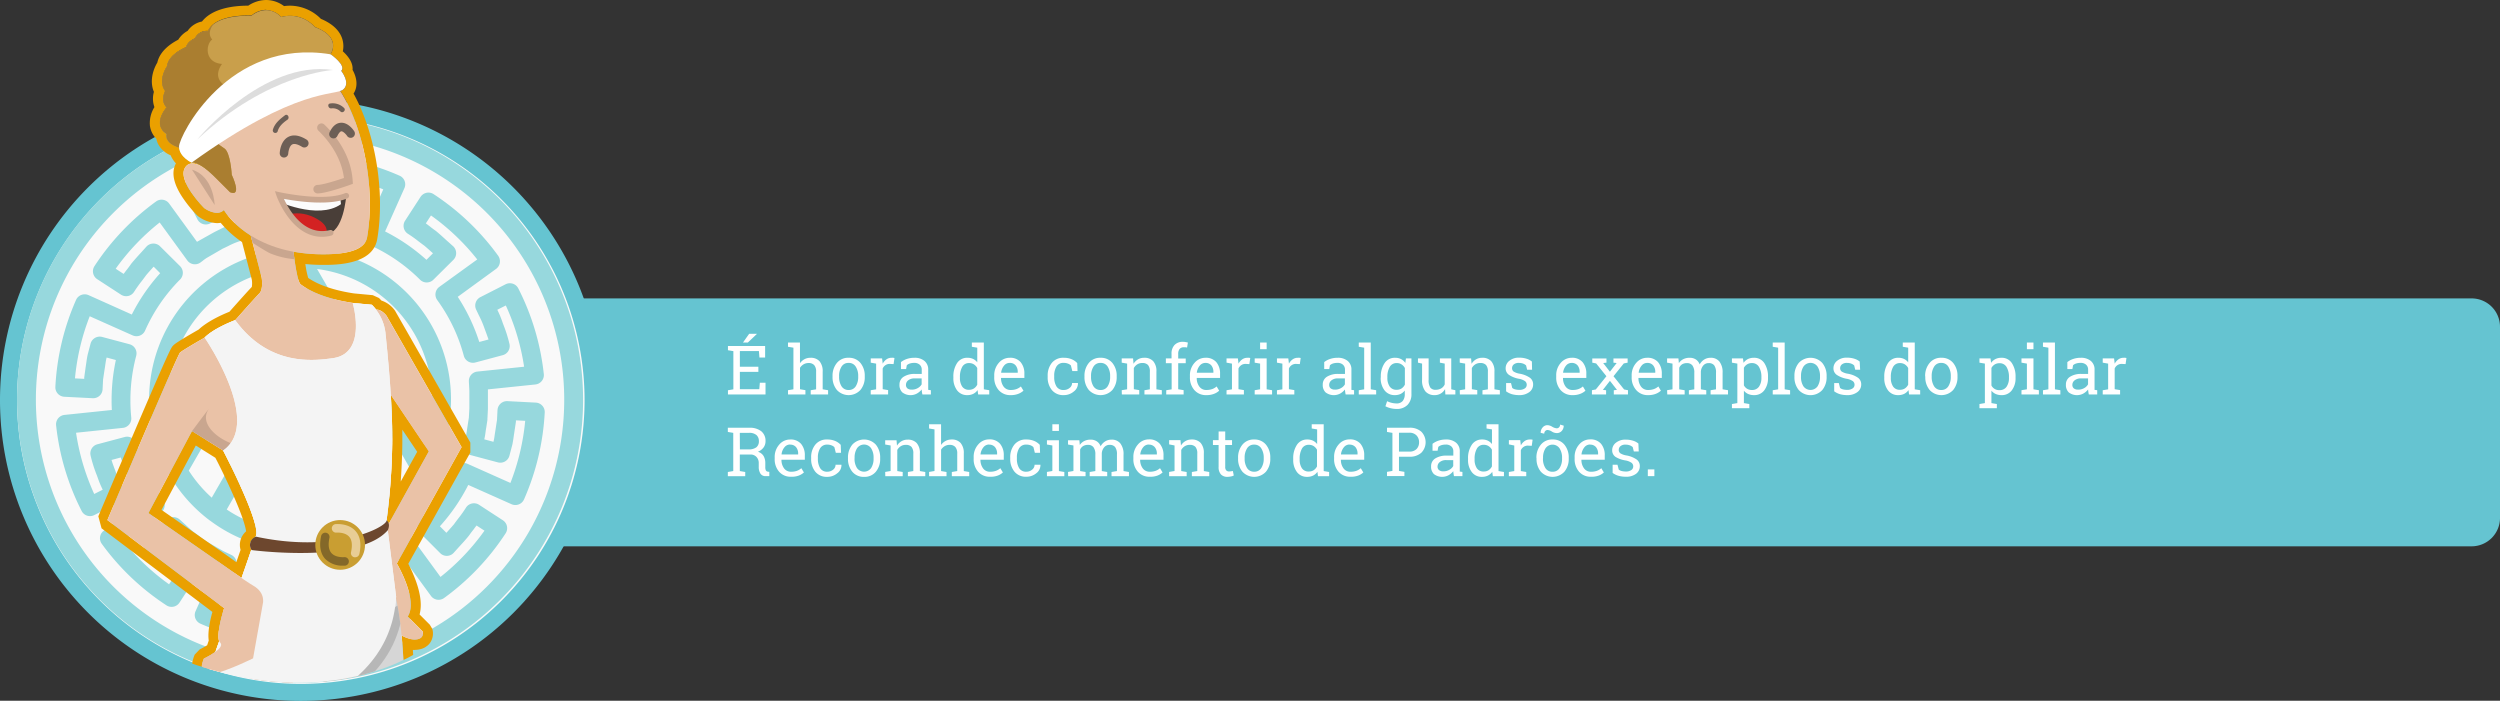 <svg id="Camada_1" data-name="Camada 1" xmlns="http://www.w3.org/2000/svg" xmlns:xlink="http://www.w3.org/1999/xlink" viewBox="0 0 881 246.95"><rect x="0" y="0" width="881" height="246.95" fill="#333333" stroke="none"/><defs><style>.cls-1{fill:none;}.cls-2{fill:#65c4d1;}.cls-3{fill:#f9f9f9;}.cls-4{fill:#97d8dd;}.cls-5{clip-path:url(#clip-path);}.cls-6{fill:#eaa000;}.cls-7{fill:#eac2a7;}.cls-8{fill:#c9a68f;}.cls-9{fill:#d6aa8b;}.cls-10{fill:#d6d6d6;}.cls-11{fill:#c99f4b;}.cls-12{fill:#6d5f56;}.cls-13{fill:#493e38;}.cls-14{clip-path:url(#clip-path-2);}.cls-15{fill:#fcfcfc;}.cls-16{fill:#d32222;}.cls-17{fill:#f4f4f4;}.cls-18{clip-path:url(#clip-path-3);}.cls-19{fill:#b7b7b7;}.cls-20{fill:#6d472e;}.cls-21{fill:#c99e32;}.cls-22{clip-path:url(#clip-path-4);}.cls-23{fill:#aa7e30;}.cls-24{fill:#fff;}.cls-25{fill:#ddd;}.cls-26{fill:#846829;}.cls-27{fill:#e8cd95;}</style><clipPath id="clip-path"><path class="cls-1" d="M149.31,228.48s-31.64,24-84.64,4.29S18.54,61.32,18.54,61.32,44.5,0,93.78,0c11.07,0,52,5.07,52,28.44s28.29,128.28,28.29,128.28,11.88,46,5.94,49.51"/></clipPath><clipPath id="clip-path-2"><path class="cls-1" d="M98.42,68.73c-.23-.33,16.36,3.89,23.59.27,0,0-.93,13-6.9,13.42C109,82.85,102.55,79.32,98.42,68.73Z"/></clipPath><clipPath id="clip-path-3"><path class="cls-1" d="M111.7,244.64c3.59,7.11,28.79,8.61,30.88,9.27,0,0,.66-28.54-3.37-44.58S111.7,244.64,111.7,244.64Z"/></clipPath><clipPath id="clip-path-4"><path class="cls-1" d="M81.05,67.73c4.45,1.84.62-6.13.62-6.13s-.42-8-2.68-9.35a32.26,32.26,0,0,1-4.94-4l11.36-7.78,31-21.29s4.29-6-5.51-9.65A11.66,11.66,0,0,0,99.06,6S94.77.84,88.56,5.56c0,0-12.49-.73-15.32,5.4a4.66,4.66,0,0,0-4.6,2.6s-2.6,1-3.1,3.1c0,0-6.32,2.49-6.7,6.71,0,0-3.45,4.83-.69,8.73,0,0-1.82,3.43.53,5.79,0,0-5.28,5.78,0,9.38,0,0-1.3,3.76,6.44,5.29l2.3,4.75s2.21-1,8.58,5.36S81.05,67.73,81.05,67.73Z"/></clipPath></defs><title>4-intro</title><path class="cls-2" d="M871,192.52H152V105.16H871a10,10,0,0,1,10,10v67.36A10,10,0,0,1,871,192.52Z"/><circle class="cls-3" cx="106" cy="140.95" r="103"/><path class="cls-2" d="M106,41A100,100,0,1,1,6,141,100,100,0,0,1,106,41m0-6A106,106,0,1,0,212,141,106.12,106.12,0,0,0,106,35Z"/><path class="cls-4" d="M105.74,41.13a99.74,99.74,0,1,0,99.74,99.74A99.73,99.73,0,0,0,105.74,41.13Zm0,192.82a93.09,93.09,0,1,1,93.09-93.08A93.08,93.08,0,0,1,105.74,234Z"/><path class="cls-4" d="M152.81,68.42a3.32,3.32,0,0,0-2.51-.48,3.42,3.42,0,0,0-2.1,1.44l-5.43,8.37a3.32,3.32,0,0,0,1,4.65,42.72,42.72,0,0,1,3.73,2.66c.75.57,1.5,1.14,2.08,1.55,1,.85,2,1.75,3,2.65l-2.3,2.3a66.67,66.67,0,0,0-14.57-10l6.8-15.24a3.32,3.32,0,0,0-1.69-4.4,86.89,86.89,0,0,0-30.63-7.29,3.3,3.3,0,0,0-3.49,3.14l-.52,10a3.33,3.33,0,0,0,3.14,3.49l3.5.17,3.73.57,1.44.22c.72.11,1.44.21,2.07.35l.45.12-.87,3.25a67.61,67.61,0,0,0-17.61-1.42l-1.72-16.64a3.31,3.31,0,0,0-3.66-3,85.73,85.73,0,0,0-30.2,9,3.32,3.32,0,0,0-1.45,4.47l4.54,8.88A3.32,3.32,0,0,0,74,78.76c.67-.31,1.33-.63,2-1a34.31,34.31,0,0,1,4.75-2l.85-.32c1-.37,2-.73,2.93-1l.86,3.22c-.82.27-1.61.57-2.4.86l-.79.3a32.12,32.12,0,0,0-4.72,2c-.57.28-1.14.57-2,1L69.8,85l-.38.21L59.61,71.73a3.35,3.35,0,0,0-2.17-1.33A3.3,3.3,0,0,0,55,71,86.67,86.67,0,0,0,33.28,93.8a3.33,3.33,0,0,0,1,4.6l8.36,5.44a3.36,3.36,0,0,0,2.55.46,3.32,3.32,0,0,0,2.1-1.52q1.23-1.92,2.65-3.72c.58-.75,1.15-1.51,1.56-2.09.85-1,1.75-2,2.65-3l2.3,2.3a66.28,66.28,0,0,0-10,14.57L31.2,104a3.34,3.34,0,0,0-4.4,1.69,86.94,86.94,0,0,0-7.29,30.64,3.34,3.34,0,0,0,3.15,3.49l10,.51a3.3,3.3,0,0,0,3.49-3.14l.18-3.5.56-3.73c.09-.47.16-1,.22-1.44.11-.72.21-1.44.35-2.06l.12-.46,3.25.87a67.61,67.61,0,0,0-1.42,17.61l-16.64,1.73a3.33,3.33,0,0,0-3,3.65,86.8,86.8,0,0,0,9,30.21,3.31,3.31,0,0,0,4.47,1.44L42.12,177a3.32,3.32,0,0,0,1.51-4.36c-.31-.66-.63-1.31-1-2a34.73,34.73,0,0,1-2-4.78L40.3,165c-.37-1-.72-1.95-1-2.91l3.26-.87a65.78,65.78,0,0,0,7.59,15.92L36.6,187a3.32,3.32,0,0,0-.73,4.65,86.47,86.47,0,0,0,22.8,21.68,3.32,3.32,0,0,0,4.6-1L68.71,204a3.32,3.32,0,0,0-1.06-4.66c-1.28-.82-2.53-1.7-3.73-2.65-.74-.58-1.49-1.15-2.08-1.56-1-.85-2-1.74-3-2.65l2.35-2.35c.89.81,1.81,1.63,2.92,2.54.64.46,1.27.94,1.9,1.43a39.8,39.8,0,0,0,3.71,2.6l5.93,3.41.08,0-6.81,15.27a3.29,3.29,0,0,0-.07,2.54,3.34,3.34,0,0,0,1.75,1.85,87,87,0,0,0,30.64,7.29h.17a3.33,3.33,0,0,0,3.32-3.15l.51-10a3.32,3.32,0,0,0-3.14-3.5l-3.49-.17-3.73-.57-1.44-.22c-.72-.1-1.44-.21-2.07-.35l-.46-.12.88-3.25a67.57,67.57,0,0,0,17.6,1.42l1.73,16.64a3.31,3.31,0,0,0,3.65,3,85.57,85.57,0,0,0,30.21-9,3.32,3.32,0,0,0,1.45-4.47l-4.54-8.88a3.32,3.32,0,0,0-4.35-1.51c-.67.31-1.33.64-2,1a34.31,34.31,0,0,1-4.75,2l-.85.32c-1,.37-2,.73-2.93,1.05l-.88-3.26A65.23,65.23,0,0,0,142,196.49L151.87,210a3.32,3.32,0,0,0,4.64.73,86.32,86.32,0,0,0,21.68-22.8,3.32,3.32,0,0,0-1-4.6l-8.36-5.44a3.32,3.32,0,0,0-2.55-.45,3.28,3.28,0,0,0-2.1,1.51,42.46,42.46,0,0,1-2.65,3.72c-.58.75-1.15,1.51-1.56,2.09-.85,1-1.75,2-2.66,3l-2.29-2.3a66.28,66.28,0,0,0,10-14.57l15.25,6.8a3.33,3.33,0,0,0,4.39-1.69,87,87,0,0,0,7.3-30.64,3.32,3.32,0,0,0-3.15-3.48l-10-.52a3.35,3.35,0,0,0-3.49,3.14l-.18,3.5-.57,3.73c-.08.48-.15,1-.22,1.44-.1.72-.2,1.44-.35,2.06l-.11.46-3.21-.86,0-.08a23.08,23.08,0,0,0,.41-2.35c.05-.37.1-.74.17-1.15l.51-3.27c0-.11,0-.22,0-.34l.17-3.48v-6.94l16.7-1.73a3.33,3.33,0,0,0,3-3.66,86.8,86.8,0,0,0-9-30.21,3.32,3.32,0,0,0-4.47-1.44l-8.88,4.53a3.33,3.33,0,0,0-1.51,4.36c.31.66.63,1.31.95,2a34.73,34.73,0,0,1,2.05,4.78l.33.88c.37,1,.73,2,1.05,2.91l-3.26.87a66.08,66.08,0,0,0-7.59-15.91l13.5-9.83a3.31,3.31,0,0,0,1.33-2.17,3.37,3.37,0,0,0-.59-2.48A86.59,86.59,0,0,0,152.81,68.42Zm2,32.68a3.34,3.34,0,0,0-.73,4.64,59.27,59.27,0,0,1,9.37,19.65,3.34,3.34,0,0,0,4.07,2.35l9.64-2.58a3.31,3.31,0,0,0,2.39-3.9,48.49,48.49,0,0,0-2.17-6.87l-.26-.72a35.41,35.41,0,0,0-1.87-4.51l3-1.51a80.26,80.26,0,0,1,6.44,21.58l-16.46,1.71a3.34,3.34,0,0,0-3,3.48l.17,3.23V144l-.17,3.14-.47,3.05c-.07.43-.14.87-.2,1.31-.08.59-.16,1.18-.27,1.67l-.83,3.2a3.32,3.32,0,0,0,2.36,4l9.63,2.57a3.32,3.32,0,0,0,4.08-2.38l1-3.79c.2-.89.33-1.79.46-2.69.06-.43.12-.85.2-1.33l.62-4.11,0-.51,3.27.17a80.93,80.93,0,0,1-5.21,21.89l-15.11-6.74a3.36,3.36,0,0,0-2.55-.07,3.33,3.33,0,0,0-1.85,1.76,59.41,59.41,0,0,1-12.32,18,3.33,3.33,0,0,0,0,4.7l7.05,7.05a3.26,3.26,0,0,0,2.45,1,3.32,3.32,0,0,0,2.38-1.12l1.8-2c1.16-1.25,2.31-2.5,3.53-4,.5-.71,1-1.41,1.57-2.1.37-.49.74-1,1.11-1.48l2.8,1.82a79.87,79.87,0,0,1-15.5,16.3L145.5,190a3.31,3.31,0,0,0-4.64-.73,59.12,59.12,0,0,1-19.64,9.37,3.34,3.34,0,0,0-2.36,4.07l2.58,9.64a3.33,3.33,0,0,0,3.91,2.39,48.78,48.78,0,0,0,6.89-2.18l.69-.26a33.42,33.42,0,0,0,4.51-1.86l1.51,3a80.26,80.26,0,0,1-21.58,6.44l-1.71-16.46a3.3,3.3,0,0,0-3.63-3,60.77,60.77,0,0,1-21.77-1.77A3.32,3.32,0,0,0,86.19,201l-2.58,9.64a3.32,3.32,0,0,0,.34,2.54,3.37,3.37,0,0,0,2,1.54l3.79,1c.89.21,1.8.34,2.7.47l1.32.2,4.11.61.51,0-.17,3.27A80.77,80.77,0,0,1,76.37,215L83.1,199.9a3.31,3.31,0,0,0-1.59-4.35l-2.76-1.32L73.08,191a32,32,0,0,1-3-2.16c-.7-.54-1.41-1.08-1.92-1.43-1-.79-1.88-1.64-2.8-2.48-.68-.63-1.37-1.26-2.07-1.87a3.33,3.33,0,0,0-4.54.15l-7,7.06a3.33,3.33,0,0,0-1,2.44,3.36,3.36,0,0,0,1.12,2.39l1.95,1.77c1.27,1.16,2.53,2.32,4,3.56.71.5,1.4,1,2.1,1.56l1.48,1.12-1.82,2.8a79.82,79.82,0,0,1-16.29-15.5l13.38-9.74A3.28,3.28,0,0,0,58,178.47a3.33,3.33,0,0,0-.59-2.48A59.34,59.34,0,0,1,48,156.35,3.32,3.32,0,0,0,43.94,154l-9.64,2.57a3.33,3.33,0,0,0-2.39,3.91,48.45,48.45,0,0,0,2.16,6.87l.27.71a34.77,34.77,0,0,0,1.86,4.51l-3,1.51A80.51,80.51,0,0,1,26.8,152.5l16.46-1.71a3.33,3.33,0,0,0,3-3.63A61.22,61.22,0,0,1,48,125.39a3.33,3.33,0,0,0-2.35-4.08L36,118.74a3.29,3.29,0,0,0-2.53.34,3.35,3.35,0,0,0-1.55,2l-1,3.79c-.2.89-.34,1.79-.47,2.69-.06.43-.12.85-.2,1.33L29.68,133l0,.51-3.26-.17a80.54,80.54,0,0,1,5.2-21.89l15.12,6.74a3.31,3.31,0,0,0,4.39-1.69,59.62,59.62,0,0,1,12.33-18,3.33,3.33,0,0,0,0-4.7l-7.05-7a3.34,3.34,0,0,0-4.84.14c-.59.67-1.19,1.32-1.8,2-1.15,1.25-2.3,2.51-3.52,4-.51.71-1,1.41-1.57,2.11-.37.48-.75,1-1.12,1.47l-2.79-1.82a79.87,79.87,0,0,1,15.5-16.3L66,91.77a3.33,3.33,0,0,0,4.65.73l.77-.58A12.74,12.74,0,0,1,73,90.8l5.44-3.15c.64-.29,1.28-.6,1.91-.91a26.19,26.19,0,0,1,3.89-1.67l1-.37a34.11,34.11,0,0,1,4.82-1.52,3.32,3.32,0,0,0,2.54-4.12L90,69.43A3.34,3.34,0,0,0,86.12,67a50.55,50.55,0,0,0-6.89,2.18l-.69.26A34.64,34.64,0,0,0,74,71.33l-1.52-3a80.69,80.69,0,0,1,21.59-6.44l1.7,16.46a3.31,3.31,0,0,0,3.63,3,61.2,61.2,0,0,1,21.77,1.77,3.34,3.34,0,0,0,2.53-.33,3.3,3.3,0,0,0,1.54-2l2.58-9.64a3.33,3.33,0,0,0-2.38-4.08l-3.78-1c-.9-.2-1.8-.34-2.71-.47l-1.32-.2-4.1-.61-.52,0,.17-3.26a80.45,80.45,0,0,1,21.89,5.2l-6.74,15.12a3.32,3.32,0,0,0,1.7,4.39,59.74,59.74,0,0,1,18,12.33,3.33,3.33,0,0,0,4.7,0l7.05-7a3.34,3.34,0,0,0-.14-4.84c-.66-.58-1.31-1.18-2-1.77-1.26-1.16-2.52-2.32-4-3.55-.71-.51-1.4-1-2.09-1.57l-1.48-1.12,1.81-2.79a79.61,79.61,0,0,1,16.3,15.5Z"/><path class="cls-4" d="M105.74,87.67a53.09,53.09,0,0,0-45.87,80,4,4,0,0,0,.2.35,53.87,53.87,0,0,0,13.56,15.17c.09.06.14.14.23.2l.07,0a52.79,52.79,0,0,0,63.6,0l.09,0c.09-.06.14-.14.22-.2A53.56,53.56,0,0,0,151.4,168a2.5,2.5,0,0,0,.21-.35,53.09,53.09,0,0,0-45.87-80Zm-6,7.08-36.9,64.18a46.5,46.5,0,0,1,36.9-64.18ZM79.9,179.55l25.84-44.92,25.84,44.92a46.4,46.4,0,0,1-51.68,0Zm56.95-4.17-26.79-46.57a5,5,0,0,0-8.65,0L74.62,175.38a46.7,46.7,0,0,1-8.09-9.53l39.21-68.19,7.6,13.19.15.29,31.45,54.71a46.7,46.7,0,0,1-8.09,9.53Zm11.78-16.45-29.22-50.84c0-.1-.1-.2-.15-.3l-7.52-13a46.5,46.5,0,0,1,36.89,64.17Z"/><g class="cls-5"><path class="cls-6" d="M93.78,3.56A7.45,7.45,0,0,1,99.06,6a12.52,12.52,0,0,1,3.2-.42,11.67,11.67,0,0,1,8.68,3.94c9.53,3.58,5.74,9.32,5.52,9.64h.11s5.59,3.91,3.68,5.83c0,0,3.44,4.28.69,6.58a3.21,3.21,0,0,1-1,.5c7.83,12.21,12.51,33.76,9.42,51.53-.61,3.52-4.63,6-15.46,6h0a57.36,57.36,0,0,1-10.48-.93c.1.83.22,1.73.34,2.63h0c.54,3.87,1.33,8.27,2.2,8.91,5.52,4.15,13.76,5.87,18.39,6.54l6.71.63a17.28,17.28,0,0,1,1.49,1.69h.07c2,0,3.61,2.21,3.61,2.21l26.44,46.28-22.82,41s7.66,12.87,3.83,18.69l5.29,5.29s.84,2.83-3,2.83a11.48,11.48,0,0,1-4.44-1.44,291,291,0,0,1,1.06,30,29.15,29.15,0,0,0-3.09-.46l0,2h0c-.08,13.6,0,33.25.77,37.73,1.27,7,0,10.46,0,10.46s3.45,54.55,3.45,55,4.83,6.63,4.83,6.63,6.38,5,11.35,9h0A14.43,14.43,0,0,1,164,376a4.09,4.09,0,0,1,1.25,2.61c.33.22.88.59,1.51,1a16,16,0,0,0,4.31.81c.68.68,0,1.42-.89,2,.5.53.79,1,.71,1.29-.32,1.2-4.95,6.06-13.3,6.06-.47,0-1,0-1.45,0-8.77-.58-20.93-9.93-21.93-12.53a7.72,7.72,0,0,1,.13-5.25c0-2.22,1.34-4.88,2.08-6.21,1.15-2.06,2-7.93,2-7.93-12.64-44.36-5.4-50.6-6.78-53.82-.87-2-8.68-31.08-14.26-52h0l0-.1c-.32-1.21-.63-2.39-.94-3.54a14.5,14.5,0,0,1-2.88-1.7,90.8,90.8,0,0,1-15.17,6l-1.61,4L81.67,294.52S78.81,305,75.42,308.43A149.55,149.55,0,0,1,67,332.68c-5.74,12.87-8.27,30.57-8.27,30.57s4.12,10.45,4.6,17c4.84,6.63,9.19,14.81,3.42,17.23a33.22,33.22,0,0,1-12.54,2.2c-7,0-13.19-1.63-14.64-3.08-2.34-2.33,4.29-20,4.29-20,.21-1.6.66-3.16,1.6-3.81,2.29-1.61,5-5.52,5-5.52s-.86-2.3,1.55-5.4,6-23,6-25.61-3.22-22.07,7.51-29.73c0,0,1.22-24.88,4.37-42.88h0c.34-2,.71-4,1.12-5.81-3.3.27-5.27.31-5.27.31s3.18-8.88,7.25-20.3c-3.47-.33-1.19-5.71-1.19-5.71a29.52,29.52,0,0,0,4.08-2.4l1.33-3.75C76.12,223.1,79,214.3,79,214.3l-10.54-7.94L37.84,183.27s24.6-58,25.59-59c.65-.64,5.4-3.42,8.68-5.31,3.42-3.43,10.78-6.14,10.78-6.14s7-7.93,8.51-9.42.8-5.64.8-5.64L88.36,83c-6.78-4.26-9.45-9-9.45-9a3.41,3.41,0,0,1-2.5,1,8.77,8.77,0,0,1-4.47-1.7S62.21,63.59,65.27,59a2.89,2.89,0,0,1,2.53-1.39c2,0,4.39,1.65,6.07,3.07-3.45-3-5.3-3.43-6.05-3.43l-.23,0-.06,0,0,0-.07,0,0-.07c-.72-.36-4-2.15-4.26-5.18-5.5-1.72-4.44-4.79-4.44-4.79-5.28-3.6,0-9.38,0-9.38-2.35-2.36-.53-5.79-.53-5.79-2.76-3.9.69-8.73.69-8.73.38-4.22,6.7-6.71,6.7-6.71.5-2.1,3.1-3.1,3.1-3.1a4.6,4.6,0,0,1,4.25-2.62,2.55,2.55,0,0,1,.35,0c2.29-5,10.88-5.43,14.1-5.43.76,0,1.22,0,1.22,0a8.59,8.59,0,0,1,5.22-2M137,184.61,151.18,159,137.69,139c.36,5.76.58,11.68.52,17.25a223.7,223.7,0,0,1-2,27.19,1.91,1.91,0,0,1,.77,1.19M85.13,203.67c1.37-3.92,2.57-7.36,3.46-10a3,3,0,0,1,1.48-4.44c.08-.26.14-.46.18-.62,1.38-5-11.61-29.86-11.61-29.86l-11-6.87L52.3,180.81l24.58,17.12,8.25,5.74m79.81,174.68h0M93.78,0h0a11.67,11.67,0,0,0-6.3,2h-.14c-4.62,0-12.4.78-16.16,5.58a8,8,0,0,0-5.06,3.3A9,9,0,0,0,62.81,14c-2.28,1.16-6.45,3.81-7.37,8.06-1.46,2.41-2.81,6.49-1.2,10.32a8.79,8.79,0,0,0,.18,5.37,10.57,10.57,0,0,0-1.6,6.45,8,8,0,0,0,2.3,4.72,6.17,6.17,0,0,0,.62,1.88,8.79,8.79,0,0,0,4.4,3.93A9.45,9.45,0,0,0,62,57.57c-1.73,3.17-.88,7.31,2.54,12.32a44.69,44.69,0,0,0,4.91,6l.37.33a12.07,12.07,0,0,0,6.62,2.41,8.23,8.23,0,0,0,1.33-.11,36,36,0,0,0,7.52,6.78l3.45,13.23a8.74,8.74,0,0,1,0,2.59c-1.56,1.6-6.18,6.81-7.89,8.74-2.16.86-7.56,3.2-10.85,6.28-8,4.59-8.61,5.24-9,5.66-.69.69-1.11,1.11-13.92,31-6.21,14.46-12.37,29-12.43,29.14l1.14,4.24L66.31,209.2l8.54,6.45c-.88,3.17-1.71,7.18-1.29,10.07L73,227.39a29.18,29.18,0,0,1-2.64,1.47l-1.75,1.82c-.48,1.15-1.93,5.1-.17,8a4.52,4.52,0,0,0,.34.51c-3.61,10.12-6.31,17.66-6.31,17.66l3.42,4.76.81,0L66.43,263h0c-2.72,15.57-4,35.82-4.33,41.67-9.53,8.34-8.16,24.64-7.7,30.17.05.55.1,1.17.1,1.35,0,2.9-3.57,20.92-5.24,23.44a10.72,10.72,0,0,0-2.43,6.59,20.71,20.71,0,0,1-3.39,3.58c-1.61,1.12-2.6,3-3,5.86-.44,1.19-1.8,5-3,9-2.42,8.35-2.52,12.25-.37,14.4,2.71,2.71,10.68,4.13,17.16,4.13a36.69,36.69,0,0,0,13.92-2.48,7.67,7.67,0,0,0,4.63-5.08c1.14-4.09-.76-9.42-6-16.74-.67-5.8-3.4-13.45-4.38-16.07.59-3.7,3.11-18.08,7.86-28.73a156,156,0,0,0,8.39-24c3.36-4.12,5.78-12.32,6.37-14.48l15-37.58,1-2.45a94.26,94.26,0,0,0,12.24-4.81l.1.05.53,2V253c12.08,45.25,13.87,51,14.33,52.2,0,.32-.13,1-.22,1.52-.87,5.2-2.89,17.31,6.75,51.4a27.64,27.64,0,0,1-1.44,6,18.07,18.07,0,0,0-2.5,7.28,11.08,11.08,0,0,0,.08,7.18c1.3,3.39,8.1,7.89,9.46,8.75,3.26,2.1,9.63,5.67,15.57,6.06q.84.06,1.68.06c9.57,0,15.89-5.57,16.74-8.69a4,4,0,0,0,.1-1.66,4.35,4.35,0,0,0-.84-5.11l-2.37-1a14,14,0,0,1-2.81-.44,7,7,0,0,0-2.13-3.2,14.44,14.44,0,0,0-4.78-2.26c-4.16-3.33-9.13-7.25-10.46-8.3-1.49-1.92-3.15-4.13-3.87-5.16-.17-2.83-.82-13.36-3.36-53.53.4-1.63,1-5.46-.09-11.47-.56-3.12-.82-16.32-.72-36.29l3.11-2.23c0-.56.27-12.33-.63-25.08l.45,0c3.1,0,4.73-1.31,5.55-2.4a5.83,5.83,0,0,0,.86-5l-.9-1.5-3.59-3.59c.85-3.14.4-7.13-1.35-11.93a50.58,50.58,0,0,0-2.62-5.93l21.86-39.22,0-3.5-26.44-46.29-.2-.31a9.47,9.47,0,0,0-4.69-3.44c-.28-.3-.56-.6-.86-.9l-2.19-1-6.61-.62c-4-.59-11.25-2.06-16.15-5.46a32.18,32.18,0,0,1-1-4.89q3.09.3,6.31.3c4.31,0,17.42,0,19-9,2.87-16.49-.62-37.5-8.33-51.37,1.66-2.51,1.15-5.71-.35-8.36a4.41,4.41,0,0,0,0-.89c-.19-2.18-1.81-4.17-3.43-5.65a8.54,8.54,0,0,0-.19-4.36c-.95-3-3.48-5.38-7.54-7.08A15.45,15.45,0,0,0,102.26,2a15.9,15.9,0,0,0-2.16.15A10.64,10.64,0,0,0,93.78,0Zm47.44,169.65c.28-4,.5-8.54.56-13.38,0-1.55,0-3.16,0-4.85l5.24,7.79-5.78,10.44Zm-84.29,10L69,157l6.89,4.32c1,1.86,3.3,6.49,5.57,11.51,4.23,9.33,5.1,13.08,5.26,14.42a6.49,6.49,0,0,0-1.84,2.69,6.38,6.38,0,0,0-.1,3.85c-.44,1.26-.93,2.7-1.5,4.32L78.92,195l-22-15.31Z"/><path class="cls-7" d="M87.84,81,92.2,97.76s.69,4.14-.8,5.64-8.51,9.42-8.51,9.42l-3.9,7.7,22.64,12.87,27-7.24-.8-19s-13.83-.88-21.89-6.94c-1.59-1.18-2.93-15-2.93-15Z"/><path class="cls-8" d="M103.75,91.34c-.42-3.1-.77-6.21-.77-6.21L87.81,80.87,89,85.55s4.75,3.09,6.23,3.74A29,29,0,0,0,103.75,91.34Z"/><path class="cls-7" d="M75.25,117.17s-10.82,6.11-11.82,7.1-25.59,59-25.59,59l30.61,23.09L79,214.3s-3.34,10.23-1.38,12.18-5.75,5.6-5.75,5.6-3,7,3.07,5.51S89.18,232,89.18,232l4.06-22.68L76.88,197.93,52.3,180.81,67.68,151.9l11,6.87L92.09,149l-9.66-24.06-4.13-9Z"/><path class="cls-7" d="M78.91,74s8.78,15.63,35,15.63c10.84,0,14.86-2.53,15.47-6C133.2,61.48,125,33.51,113.69,25c-9.94-7.49-45.2,20.84-45.2,20.84L76,62.67S68.34,54.4,65.27,59s6.67,14.32,6.67,14.32S76.3,76.62,78.91,74Z"/><path class="cls-7" d="M131.27,109.45c2.61-1.38,4.94,1.87,4.94,1.87l26.44,46.28-22.82,41s7.66,12.87,3.83,18.69l5.29,5.29s.84,2.83-3,2.83-12.87-6.74-12.87-6.74l1-28.86,17-30.73-15.65-23.26-4.89-4.34S126.41,112,131.27,109.45Z"/><path class="cls-7" d="M103.81,239,81.67,294.52S78.81,305,75.42,308.43A149.55,149.55,0,0,1,67,332.68c-5.74,12.87-8.27,30.57-8.27,30.57s5.23,13.27,4.6,19.25c0,0,5,6.89,3,10.86S56.46,395,56.46,395s-13.16,1.72-15.11-1.56,2.47-12.06,2.47-12.06-.63-7,1.67-8.62,5-5.52,5-5.52-.86-2.3,1.55-5.4,6-23,6-25.61-3.22-22.07,7.51-29.73c0,0,2.6-52.86,10-60.22s28.27-11.72,28.27-11.72Z"/><path class="cls-9" d="M103.81,239l-7.08,17.76s-9.79,4.37-12.27,5c-1.84.45-14.95,4.5-14.51,1.86,1.38-8.26,3.28-15,5.59-17.34,7.35-7.35,28.27-11.72,28.27-11.72Z"/><path class="cls-7" d="M111.7,230.77s18.54,70,19.92,73.25-5.86,9.46,6.78,53.82c0,0-.8,5.87-2,7.93s-3.79,7.36-.46,9.2,14.14,11,18.73,11.84,13.22-3.22,13.22-3.22,4.6-1.73,3.16-3.16c0,0-4.19-.17-5.57-1.55s-17-13.68-17-13.68-4.83-6.21-4.83-6.63-3.45-55-3.45-55,1.27-3.45,0-10.46-.65-51.18-.65-51.18Z"/><path class="cls-9" d="M111.7,230.77l5.66,21.28c.5,1.86,22.11,3.36,22.11,3.36l.12-13.45Z"/><path class="cls-10" d="M111.7,244.64c3.59,7.11,28.79,8.61,30.88,9.27,0,0,.66-28.54-3.37-44.58S111.7,244.64,111.7,244.64Z"/><path class="cls-11" d="M81.05,67.73c4.45,1.84.62-6.13.62-6.13s-.42-8-2.68-9.35a32.26,32.26,0,0,1-4.94-4l42.4-29.07s4.29-6-5.51-9.65A11.66,11.66,0,0,0,99.06,6S94.77.84,88.56,5.56c0,0-12.49-.73-15.32,5.4a4.66,4.66,0,0,0-4.6,2.6s-2.6,1-3.1,3.1c0,0-6.32,2.49-6.7,6.71,0,0-3.45,4.83-.69,8.73,0,0-1.82,3.43.53,5.79,0,0-5.28,5.78,0,9.38,0,0-1.3,3.76,6.44,5.29l2.3,4.75s2.21-1,8.58,5.36S81.05,67.73,81.05,67.73Z"/><path class="cls-8" d="M111.93,68.16a1.5,1.5,0,0,1,0-3c1.62,0,6.15-1.37,9.28-2.44-1-7.89-6-13.79-9-16.67a1.5,1.5,0,0,1,2.07-2.17c3.47,3.32,9.39,10.29,10,19.76l.08,1.13-1.07.39C122.46,65.47,114.87,68.16,111.93,68.16Z"/><path class="cls-12" d="M100.08,55.52H100A1.49,1.49,0,0,1,98.58,54c0-.43.25-4.29,3-5.75,1.75-.93,3.92-.61,6.45.95a1.5,1.5,0,1,1-1.57,2.56c-1.52-.94-2.75-1.24-3.47-.86-1.08.57-1.38,2.69-1.41,3.22A1.49,1.49,0,0,1,100.08,55.52Z"/><path class="cls-12" d="M117.5,48.77a1.5,1.5,0,0,1-1.35-2.15c1-2.13,2.34-3.26,3.94-3.36,2.62-.18,4.53,2.65,4.74,3a1.5,1.5,0,0,1-2.52,1.63c-.45-.69-1.42-1.62-2-1.62-.31,0-.86.47-1.43,1.66A1.49,1.49,0,0,1,117.5,48.77Z"/><path class="cls-13" d="M98.42,68.73c-.23-.33,16.36,3.89,23.59.27,0,0-.93,13-6.9,13.42C109,82.85,102.55,79.32,98.42,68.73Z"/><g class="cls-14"><path class="cls-15" d="M97,70.56s15,7.18,23.15,1.39l-.33-3.33-23.32-2.4Z"/><path class="cls-16" d="M98.76,76.79s5.88-4,13.38.62-1.57,9.14-1.57,9.14Z"/></g><path class="cls-8" d="M113.46,83.46c-10.89,0-15.93-14.24-16-14.4l-.58-1.7,1.75.4c.15,0,15.46,3.43,23,.31a1,1,0,0,1,.77,1.85c-6.55,2.71-17.87,1-22.33.17,1.8,3.93,7.11,13.25,16.17,11a1,1,0,1,1,.48,1.94A13.58,13.58,0,0,1,113.46,83.46Z"/><path class="cls-8" d="M75.65,72.25s-.23-10.06-8-12.47"/><path class="cls-8" d="M67.68,151.9s6.62-8.88,5.75-7.53c-4.85,7.51,12.42,16.18,16.47,11.55a10.35,10.35,0,0,1-11.26,2.85Z"/><path class="cls-17" d="M82.89,112.82s-7.36,2.71-10.78,6.14c0,0,20.63,29.92,6.53,39.81,0,0,13,24.81,11.61,29.86S65.8,258.09,65.8,258.09s71.25-1.27,73.79-47.85l-3.37-26.82a223.7,223.7,0,0,0,2-27.19c.15-13.09-1.28-28.13-2.33-38.4A16.6,16.6,0,0,0,131,107.42l-6.71-.63s5.3,17.75-7,19.43C110.76,127.13,94.85,129.26,82.89,112.82Z"/><g class="cls-18"><path class="cls-19" d="M68.45,259.83s71.26-1.26,73.79-47.85Z"/></g><path class="cls-17" d="M82.89,112.82s-7.36,2.71-10.78,6.14c0,0,20.63,29.92,6.53,39.81,0,0,13,24.81,11.61,29.86S65.8,258.09,65.8,258.09s71.25-1.27,73.79-47.85l-3.37-26.82a223.7,223.7,0,0,0,2-27.19c.15-13.09-1.28-28.13-2.33-38.4A16.6,16.6,0,0,0,131,107.42l-6.71-.63s5.3,17.75-7,19.43C110.76,127.13,94.85,129.26,82.89,112.82Z"/><path class="cls-7" d="M68.45,206.36,79,214.3s-3.34,10.23-1.38,12.18-5.75,5.6-5.75,5.6-3,7,3.07,5.51S89.18,232,89.18,232l3.44-19.24s1.06-3.77-3.24-6.29c-3.32-1.95-12.5-8.54-12.5-8.54Z"/><path class="cls-20" d="M88.67,193.84s37.56,5,48-7c0,0,1.13-2.36-.44-3.47.22,2.21-17.65,11.84-46,5.75A3.08,3.08,0,0,0,88.67,193.84Z"/><circle class="cls-21" cx="119.87" cy="192.03" r="8.76"/><g class="cls-22"><path class="cls-23" d="M78.26,22.53s-3.76,4.55,1,7.6c1.68,1.07-4.94,6.21-4.94,6.21l-2.67,15A20.09,20.09,0,0,1,77.41,50L89.5,63.8l-7.76,4.85L57,52,40.52,20.15,61.75.88,85-4.52,80.88,3.56s-9.85,6-6.09,10.37C72.44,15.58,72,22.09,78.26,22.53Z"/></g><path class="cls-24" d="M67.53,57.31s-4.44-2-4.44-5.67S80.4,13.18,116.57,19.15c0,0,5.59,3.91,3.68,5.83,0,0,3.44,4.28.69,6.58S104.77,30.49,67.53,57.31Z"/><path class="cls-25" d="M69.49,49.19S92.62,21,117.37,24.67C117.37,24.67,94.31,25.91,69.49,49.19Z"/><path class="cls-26" d="M120.84,199.35a8.5,8.5,0,0,1-6.27-2.43c-1.67-1.87-2.14-4.59-1.39-8.08a1.5,1.5,0,0,1,2.93.63c-.53,2.49-.3,4.32.69,5.43,1.51,1.7,4.45,1.44,4.48,1.44a1.5,1.5,0,1,1,.3,3S121.26,199.35,120.84,199.35Z"/><path class="cls-27" d="M125.17,196.38a1.84,1.84,0,0,1-.33,0,1.5,1.5,0,0,1-1.14-1.79c.55-2.5.33-4.33-.66-5.45-1.5-1.69-4.43-1.45-4.46-1.45a1.5,1.5,0,1,1-.29-3c.18,0,4.47-.4,7,2.45,1.67,1.88,2.12,4.6,1.35,8.09A1.49,1.49,0,0,1,125.17,196.38Z"/><path class="cls-12" d="M97.88,46.17c.51-1.78,2-3,3.44-4,.9-.69,0-2.24-.9-1.54-1.81,1.37-3.61,2.83-4.26,5.1a.89.89,0,0,0,1.72.47Z"/><path class="cls-12" d="M116.8,38.19a3.78,3.78,0,0,1,3.17,1.1c.82.8,2.08-.46,1.26-1.26a5.72,5.72,0,0,0-4.9-1.56c-1.13.15-.65,1.87.47,1.72Z"/></g><path class="cls-24" d="M256.53,139v-1.48l1.91-.32V123.74l-1.91-.32v-1.49h13.1V126h-2l-.19-2.29h-6.71v5.52h6.52v1.82h-6.52v6.11h6.85l.19-2.29h2V139ZM264,117.63h2.7l0,.07-3.15,3h-1.72Z"/><path class="cls-24" d="M277.69,137.51l1.91-.32V122.52l-1.91-.32v-1.49h4.22V128a4.71,4.71,0,0,1,1.6-1.42,4.41,4.41,0,0,1,2.11-.5,4.11,4.11,0,0,1,3.17,1.21,5.41,5.41,0,0,1,1.12,3.75v6.15l1.91.32V139h-6.13v-1.48l1.91-.32V131a3.38,3.38,0,0,0-.67-2.32,2.57,2.57,0,0,0-2-.75,3.41,3.41,0,0,0-1.73.45,3.76,3.76,0,0,0-1.28,1.23v7.56l1.91.32V139h-6.13Z"/><path class="cls-24" d="M293.39,132.53a7,7,0,0,1,1.53-4.63,5.07,5.07,0,0,1,4.13-1.82,5.16,5.16,0,0,1,4.16,1.81,7,7,0,0,1,1.53,4.64v.26a6.92,6.92,0,0,1-1.53,4.64,5.65,5.65,0,0,1-8.29,0,7,7,0,0,1-1.53-4.64Zm2.31.26a6.1,6.1,0,0,0,.85,3.33,2.83,2.83,0,0,0,2.53,1.31,2.8,2.8,0,0,0,2.49-1.31,6,6,0,0,0,.86-3.33v-.26a6,6,0,0,0-.86-3.31,2.8,2.8,0,0,0-2.52-1.33,2.76,2.76,0,0,0-2.5,1.33,6,6,0,0,0-.85,3.31Z"/><path class="cls-24" d="M306.85,127.8v-1.49h4l.22,1.84a4.32,4.32,0,0,1,1.33-1.52,3.07,3.07,0,0,1,1.81-.55,3.6,3.6,0,0,1,.56,0,2.52,2.52,0,0,1,.44.08l-.31,2.15-1.31-.07a2.58,2.58,0,0,0-1.53.43,2.63,2.63,0,0,0-1,1.2v7.28l1.91.32V139h-6.13v-1.48l1.91-.32v-9.06Z"/><path class="cls-24" d="M325.05,139c-.07-.34-.13-.65-.17-.93s-.06-.54-.08-.82a5.66,5.66,0,0,1-1.67,1.43,4.77,4.77,0,0,1-5.15-.4,3.55,3.55,0,0,1-1-2.73,3.14,3.14,0,0,1,1.46-2.78,7.1,7.1,0,0,1,4-1h2.38v-1.47a2.3,2.3,0,0,0-.71-1.77,2.77,2.77,0,0,0-1.95-.65,5,5,0,0,0-1.53.22,3,3,0,0,0-1.07.61l-.25,1.34H317.5V127.6a7,7,0,0,1,2.1-1.11,8.21,8.21,0,0,1,2.67-.41,5.27,5.27,0,0,1,3.49,1.1,3.84,3.84,0,0,1,1.34,3.15v6.59l0,.46.94.13V139Zm-3.72-1.69a4.07,4.07,0,0,0,2.1-.55,3.53,3.53,0,0,0,1.36-1.32v-2.09h-2.46a3.5,3.5,0,0,0-2.25.66,2,2,0,0,0-.82,1.59,1.57,1.57,0,0,0,.51,1.27A2.34,2.34,0,0,0,321.33,137.3Z"/><path class="cls-24" d="M344.5,137.48a4.13,4.13,0,0,1-1.52,1.31,4.58,4.58,0,0,1-2.08.45,4.33,4.33,0,0,1-3.63-1.69,7,7,0,0,1-1.3-4.42v-.25a8.48,8.48,0,0,1,1.3-4.93,4.21,4.21,0,0,1,3.65-1.87,4.48,4.48,0,0,1,2,.41,4.06,4.06,0,0,1,1.47,1.2v-5.17l-1.91-.32v-1.49h4.22v16.48l1.91.32V139h-3.91Zm-6.22-4.35a5.41,5.41,0,0,0,.78,3.07,2.73,2.73,0,0,0,2.43,1.16,3.08,3.08,0,0,0,1.73-.47,3.49,3.49,0,0,0,1.16-1.32v-5.88a3.48,3.48,0,0,0-1.16-1.27,3.06,3.06,0,0,0-1.71-.47,2.62,2.62,0,0,0-2.44,1.37,7.06,7.06,0,0,0-.79,3.56Z"/><path class="cls-24" d="M356.15,139.24a5.36,5.36,0,0,1-4.22-1.77,6.63,6.63,0,0,1-1.56-4.57v-.52a6.54,6.54,0,0,1,1.61-4.51,5,5,0,0,1,3.82-1.79,4.81,4.81,0,0,1,3.87,1.54,6.15,6.15,0,0,1,1.32,4.13v1.44h-8.23l0,.06a5,5,0,0,0,.92,3,3,3,0,0,0,2.5,1.18,5.84,5.84,0,0,0,2.05-.33,4.88,4.88,0,0,0,1.53-.92l.91,1.5a5.8,5.8,0,0,1-1.8,1.1A7,7,0,0,1,356.15,139.24Zm-.35-11.35a2.49,2.49,0,0,0-2,1,4.56,4.56,0,0,0-1,2.46l0,0h5.85v-.3a3.49,3.49,0,0,0-.73-2.27A2.58,2.58,0,0,0,355.8,127.89Z"/><path class="cls-24" d="M374.92,137.43a3.11,3.11,0,0,0,2-.71,2.17,2.17,0,0,0,.88-1.74h2.07l0,.07a3.51,3.51,0,0,1-1.46,2.91,5.33,5.33,0,0,1-3.53,1.28,5.12,5.12,0,0,1-4.22-1.81,6.92,6.92,0,0,1-1.46-4.53v-.5a7,7,0,0,1,1.46-4.51,5.1,5.1,0,0,1,4.22-1.81,7,7,0,0,1,2.74.5,5.62,5.62,0,0,1,2,1.38l.1,2.81h-1.84l-.5-2a3.06,3.06,0,0,0-1.06-.64,3.9,3.9,0,0,0-1.45-.25,2.77,2.77,0,0,0-2.59,1.31,6.14,6.14,0,0,0-.78,3.2v.5a6.22,6.22,0,0,0,.77,3.24A2.78,2.78,0,0,0,374.92,137.43Z"/><path class="cls-24" d="M382.17,132.53a7,7,0,0,1,1.53-4.63,5.07,5.07,0,0,1,4.13-1.82,5.16,5.16,0,0,1,4.16,1.81,7,7,0,0,1,1.53,4.64v.26a7,7,0,0,1-1.52,4.64,5.66,5.66,0,0,1-8.3,0,7,7,0,0,1-1.53-4.64Zm2.31.26a6.1,6.1,0,0,0,.85,3.33,2.83,2.83,0,0,0,2.53,1.31,2.8,2.8,0,0,0,2.49-1.31,6,6,0,0,0,.86-3.33v-.26a6,6,0,0,0-.86-3.31,2.8,2.8,0,0,0-2.52-1.33,2.77,2.77,0,0,0-2.5,1.33,6,6,0,0,0-.85,3.31Z"/><path class="cls-24" d="M395.29,137.51l1.91-.32v-9.06l-1.91-.33v-1.49h4l.16,1.89a4.67,4.67,0,0,1,1.59-1.57,4.26,4.26,0,0,1,2.18-.55,4.14,4.14,0,0,1,3.17,1.2,5.26,5.26,0,0,1,1.13,3.71v6.2l1.91.32V139h-6.13v-1.48l1.91-.32V131a3.46,3.46,0,0,0-.66-2.38,2.69,2.69,0,0,0-2-.7,3.26,3.26,0,0,0-1.77.48,3.5,3.5,0,0,0-1.22,1.31v7.45l1.91.32V139h-6.13Z"/><path class="cls-24" d="M410.85,128v-1.71h2V124.7a4.33,4.33,0,0,1,1.06-3.13,3.9,3.9,0,0,1,3-1.11,4.33,4.33,0,0,1,.8.07q.41.06.9.18l-.28,1.76-.51-.09c-.2,0-.41,0-.62,0a1.84,1.84,0,0,0-1.51.6,2.72,2.72,0,0,0-.49,1.75v1.61h2.65V128h-2.65v9.17l1.91.32V139h-6.13v-1.48l1.91-.32V128Z"/><path class="cls-24" d="M425.11,139.24a5.34,5.34,0,0,1-4.21-1.77,6.64,6.64,0,0,1-1.57-4.57v-.52a6.5,6.5,0,0,1,1.62-4.51,5,5,0,0,1,3.81-1.79,4.81,4.81,0,0,1,3.87,1.54,6.15,6.15,0,0,1,1.32,4.13v1.44h-8.22l0,.06a4.92,4.92,0,0,0,.93,3,2.92,2.92,0,0,0,2.49,1.18,5.9,5.9,0,0,0,2.06-.33,4.88,4.88,0,0,0,1.53-.92l.9,1.5a5.57,5.57,0,0,1-1.8,1.1A7,7,0,0,1,425.11,139.24Zm-.35-11.35a2.52,2.52,0,0,0-2,1,4.64,4.64,0,0,0-1,2.46l0,0h5.84v-.3a3.54,3.54,0,0,0-.72-2.27A2.61,2.61,0,0,0,424.76,127.89Z"/><path class="cls-24" d="M432.23,127.8v-1.49h4l.22,1.84a4.32,4.32,0,0,1,1.33-1.52,3.07,3.07,0,0,1,1.81-.55,3.6,3.6,0,0,1,.56,0,2.52,2.52,0,0,1,.44.08l-.31,2.15-1.31-.07a2.58,2.58,0,0,0-1.53.43,2.71,2.71,0,0,0-1,1.2v7.28l1.91.32V139h-6.12v-1.48l1.91-.32v-9.06Z"/><path class="cls-24" d="M442.15,137.51l1.91-.32v-9.06l-1.91-.33v-1.49h4.22v10.88l1.91.32V139h-6.13Zm4.22-14.45h-2.31v-2.35h2.31Z"/><path class="cls-24" d="M450,127.8v-1.49h4l.22,1.84a4.42,4.42,0,0,1,1.33-1.52,3.07,3.07,0,0,1,1.81-.55,3.6,3.6,0,0,1,.56,0,2.52,2.52,0,0,1,.44.08l-.3,2.15-1.32-.07a2.58,2.58,0,0,0-1.53.43,2.63,2.63,0,0,0-1,1.2v7.28l1.91.32V139H450v-1.48l1.91-.32v-9.06Z"/><path class="cls-24" d="M474.2,139c-.07-.34-.12-.65-.16-.93a7.34,7.34,0,0,1-.08-.82,5.79,5.79,0,0,1-1.67,1.43,4.77,4.77,0,0,1-5.15-.4,3.56,3.56,0,0,1-1-2.73,3.16,3.16,0,0,1,1.46-2.78,7.16,7.16,0,0,1,4-1h2.37v-1.47a2.29,2.29,0,0,0-.7-1.77,2.79,2.79,0,0,0-2-.65,5.13,5.13,0,0,0-1.53.22,3.07,3.07,0,0,0-1.07.61l-.24,1.34h-1.78V127.6a6.8,6.8,0,0,1,2.09-1.11,8.21,8.21,0,0,1,2.67-.41,5.3,5.3,0,0,1,3.5,1.1,3.84,3.84,0,0,1,1.33,3.15v6.11c0,.16,0,.32,0,.48a3.55,3.55,0,0,0,0,.46l.94.13V139Zm-3.71-1.69a4.06,4.06,0,0,0,2.09-.55,3.4,3.4,0,0,0,1.36-1.32v-2.09h-2.46a3.49,3.49,0,0,0-2.24.66,2,2,0,0,0-.83,1.59,1.55,1.55,0,0,0,.52,1.27A2.31,2.31,0,0,0,470.49,137.3Z"/><path class="cls-24" d="M478.83,122.2v-1.49h4.22v16.48l1.91.32V139h-6.13v-1.48l1.91-.32V122.52Z"/><path class="cls-24" d="M486.6,132.88a8.34,8.34,0,0,1,1.34-4.93,4.28,4.28,0,0,1,3.69-1.87,4.57,4.57,0,0,1,2.1.46,4.26,4.26,0,0,1,1.51,1.36l.21-1.59h1.94v12.52A5.29,5.29,0,0,1,496,142.7a5.18,5.18,0,0,1-3.9,1.41,8.52,8.52,0,0,1-2-.25,7.82,7.82,0,0,1-1.88-.69l.6-1.79a7.74,7.74,0,0,0,3.24.79,2.76,2.76,0,0,0,2.26-.87,3.77,3.77,0,0,0,.72-2.47v-1.21a4.19,4.19,0,0,1-1.48,1.21,4.7,4.7,0,0,1-2,.41,4.43,4.43,0,0,1-3.66-1.69,6.93,6.93,0,0,1-1.34-4.42Zm2.31.25a5.26,5.26,0,0,0,.81,3.07,2.81,2.81,0,0,0,2.46,1.16,3.07,3.07,0,0,0,1.74-.47,3.59,3.59,0,0,0,1.16-1.35v-5.83a3.42,3.42,0,0,0-1.16-1.28,3,3,0,0,0-1.72-.48,2.69,2.69,0,0,0-2.47,1.38,6.88,6.88,0,0,0-.82,3.55Z"/><path class="cls-24" d="M509.24,137.11a4.09,4.09,0,0,1-3.71,2.13,4.09,4.09,0,0,1-3.23-1.33,6.16,6.16,0,0,1-1.16-4.12v-5.66l-1.45-.33v-1.49h3.76v7.5a4.72,4.72,0,0,0,.6,2.79,2.22,2.22,0,0,0,1.86.76,3.85,3.85,0,0,0,2-.5,3.1,3.1,0,0,0,1.21-1.41v-7.32l-1.7-.33v-1.49h4v10.88l1.45.32V139h-3.53Z"/><path class="cls-24" d="M514.41,137.51l1.91-.32v-9.06l-1.91-.33v-1.49h4l.17,1.89a4.56,4.56,0,0,1,1.58-1.57,4.28,4.28,0,0,1,2.18-.55,4.14,4.14,0,0,1,3.17,1.2,5.26,5.26,0,0,1,1.13,3.71v6.2l1.91.32V139h-6.13v-1.48l1.91-.32V131a3.46,3.46,0,0,0-.66-2.38,2.69,2.69,0,0,0-2-.7,3.26,3.26,0,0,0-1.77.48,3.5,3.5,0,0,0-1.22,1.31v7.45l1.91.32V139h-6.13Z"/><path class="cls-24" d="M539.9,130.29h-1.74l-.37-1.52a3.26,3.26,0,0,0-1.06-.64,4.12,4.12,0,0,0-1.45-.24,2.67,2.67,0,0,0-1.83.54,1.68,1.68,0,0,0-.6,1.3,1.47,1.47,0,0,0,.53,1.19,5.7,5.7,0,0,0,2.15.77,9.16,9.16,0,0,1,3.57,1.4,2.82,2.82,0,0,1,1.17,2.37,3.26,3.26,0,0,1-1.36,2.73,5.69,5.69,0,0,1-3.57,1.05,9.34,9.34,0,0,1-2.59-.34,6.79,6.79,0,0,1-2-1V135h1.73l.43,1.7a2.47,2.47,0,0,0,1.09.53,6,6,0,0,0,1.4.16,3.23,3.23,0,0,0,1.93-.5,1.52,1.52,0,0,0,.69-1.3,1.57,1.57,0,0,0-.58-1.26,5.37,5.37,0,0,0-2.19-.85,9.42,9.42,0,0,1-3.48-1.37,2.76,2.76,0,0,1-1.18-2.35,3.29,3.29,0,0,1,1.32-2.63,5.19,5.19,0,0,1,3.43-1.09,8.35,8.35,0,0,1,2.59.37,5.46,5.46,0,0,1,1.91,1Z"/><path class="cls-24" d="M554.18,139.24a5.34,5.34,0,0,1-4.21-1.77,6.63,6.63,0,0,1-1.56-4.57v-.52a6.49,6.49,0,0,1,1.61-4.51,5,5,0,0,1,3.81-1.79,4.79,4.79,0,0,1,3.87,1.54,6.15,6.15,0,0,1,1.32,4.13v1.44H550.8l0,.06a4.92,4.92,0,0,0,.93,3,2.92,2.92,0,0,0,2.49,1.18,5.9,5.9,0,0,0,2.06-.33,4.88,4.88,0,0,0,1.53-.92l.9,1.5a5.57,5.57,0,0,1-1.8,1.1A7,7,0,0,1,554.18,139.24Zm-.35-11.35a2.52,2.52,0,0,0-2,1,4.64,4.64,0,0,0-1,2.46l0,0h5.84v-.3a3.54,3.54,0,0,0-.72-2.27A2.61,2.61,0,0,0,553.83,127.89Z"/><path class="cls-24" d="M561,137.51l1.36-.27,3.74-4.66-3.62-4.51-1.36-.27v-1.49h5v1.49l-1.15.14,2.36,3.05,2.38-3.06-1.13-.13v-1.49h5v1.49l-1.36.27-3.62,4.51,3.73,4.66,1.37.27V139h-5v-1.48l1.12-.13-2.48-3.18-2.49,3.18,1.14.13V139h-5Z"/><path class="cls-24" d="M580.82,139.24a5.32,5.32,0,0,1-4.21-1.77A6.59,6.59,0,0,1,575,132.9v-.52a6.54,6.54,0,0,1,1.61-4.51,5,5,0,0,1,3.82-1.79,4.81,4.81,0,0,1,3.87,1.54,6.15,6.15,0,0,1,1.32,4.13v1.44h-8.23l0,.06a5,5,0,0,0,.92,3,3,3,0,0,0,2.5,1.18,5.9,5.9,0,0,0,2.06-.33,4.88,4.88,0,0,0,1.53-.92l.9,1.5a5.8,5.8,0,0,1-1.8,1.1A7,7,0,0,1,580.82,139.24Zm-.35-11.35a2.49,2.49,0,0,0-2,1,4.56,4.56,0,0,0-1,2.46l0,0h5.85v-.3a3.49,3.49,0,0,0-.73-2.27A2.58,2.58,0,0,0,580.47,127.89Z"/><path class="cls-24" d="M587.48,137.51l1.91-.32v-9.06l-1.91-.33v-1.49h4l.15,1.65a4.2,4.2,0,0,1,1.57-1.39,4.82,4.82,0,0,1,2.23-.49,3.91,3.91,0,0,1,2.17.58,3.57,3.57,0,0,1,1.37,1.76,4.65,4.65,0,0,1,1.58-1.71,4.18,4.18,0,0,1,2.3-.63,3.81,3.81,0,0,1,3.07,1.33,6.06,6.06,0,0,1,1.12,4v5.78l1.91.32V139h-6.14v-1.48l1.91-.32v-5.81a4.2,4.2,0,0,0-.64-2.65,2.34,2.34,0,0,0-1.91-.78,2.42,2.42,0,0,0-1.94.85,3.71,3.71,0,0,0-.85,2.14v6.25l1.91.32V139h-6.13v-1.48l1.91-.32v-5.81a4.16,4.16,0,0,0-.66-2.6,2.32,2.32,0,0,0-1.92-.83,3.24,3.24,0,0,0-1.73.43,2.85,2.85,0,0,0-1,1.22v7.59l1.91.32V139h-6.12Z"/><path class="cls-24" d="M610.33,142.38l1.91-.33V128.13l-1.91-.33v-1.49h3.89l.21,1.55a4.26,4.26,0,0,1,1.54-1.33,4.7,4.7,0,0,1,2.1-.45,4.24,4.24,0,0,1,3.67,1.86,8.49,8.49,0,0,1,1.3,4.94v.25a7,7,0,0,1-1.31,4.42,4.33,4.33,0,0,1-3.62,1.69,4.92,4.92,0,0,1-2.06-.4,4,4,0,0,1-1.5-1.16v4.37l1.91.33v1.48h-6.13Zm10.39-9.5a6.78,6.78,0,0,0-.84-3.55,2.75,2.75,0,0,0-2.51-1.38,3.07,3.07,0,0,0-1.69.45,3.21,3.21,0,0,0-1.13,1.21v6.18a3.07,3.07,0,0,0,1.13,1.21,3.15,3.15,0,0,0,1.71.43,2.86,2.86,0,0,0,2.49-1.19,5.31,5.31,0,0,0,.84-3.11Z"/><path class="cls-24" d="M624.71,122.2v-1.49h4.21v16.48l1.91.32V139h-6.12v-1.48l1.91-.32V122.52Z"/><path class="cls-24" d="M632.36,132.53a7,7,0,0,1,1.52-4.63,5.64,5.64,0,0,1,8.29,0,7,7,0,0,1,1.53,4.64v.26a7,7,0,0,1-1.52,4.64,5.66,5.66,0,0,1-8.3,0,7,7,0,0,1-1.52-4.64Zm2.31.26a6,6,0,0,0,.85,3.33,3.06,3.06,0,0,0,5,0,6,6,0,0,0,.85-3.33v-.26a6,6,0,0,0-.85-3.31,3,3,0,0,0-5,0,6,6,0,0,0-.84,3.31Z"/><path class="cls-24" d="M655.51,130.29h-1.73l-.37-1.52a3.31,3.31,0,0,0-1.07-.64,4,4,0,0,0-1.44-.24,2.67,2.67,0,0,0-1.83.54,1.68,1.68,0,0,0-.6,1.3,1.47,1.47,0,0,0,.53,1.19,5.71,5.71,0,0,0,2.14.77,9.15,9.15,0,0,1,3.58,1.4,2.82,2.82,0,0,1,1.17,2.37,3.27,3.27,0,0,1-1.37,2.73,5.68,5.68,0,0,1-3.56,1.05,9.34,9.34,0,0,1-2.59-.34,6.79,6.79,0,0,1-2-1l0-2.9H648l.43,1.7a2.47,2.47,0,0,0,1.09.53,5.89,5.89,0,0,0,1.4.16,3.18,3.18,0,0,0,1.92-.5,1.51,1.51,0,0,0,.7-1.3,1.57,1.57,0,0,0-.58-1.26,5.43,5.43,0,0,0-2.2-.85,9.42,9.42,0,0,1-3.48-1.37,2.77,2.77,0,0,1-1.17-2.35,3.29,3.29,0,0,1,1.32-2.63,5.19,5.19,0,0,1,3.43-1.09,8.35,8.35,0,0,1,2.59.37,5.55,5.55,0,0,1,1.91,1Z"/><path class="cls-24" d="M672.55,137.48a4.1,4.1,0,0,1-1.51,1.31,4.58,4.58,0,0,1-2.08.45,4.32,4.32,0,0,1-3.63-1.69,7,7,0,0,1-1.31-4.42v-.25a8.48,8.48,0,0,1,1.31-4.93,4.2,4.2,0,0,1,3.65-1.87,4.51,4.51,0,0,1,2,.41,4.23,4.23,0,0,1,1.47,1.2v-5.17l-1.91-.32v-1.49h4.22v16.48l1.91.32V139h-3.92Zm-6.22-4.35a5.34,5.34,0,0,0,.79,3.07,2.72,2.72,0,0,0,2.42,1.16,3.09,3.09,0,0,0,1.74-.47,3.58,3.58,0,0,0,1.16-1.32v-5.88a3.56,3.56,0,0,0-1.16-1.27,3.09,3.09,0,0,0-1.71-.47,2.64,2.64,0,0,0-2.45,1.37,7.06,7.06,0,0,0-.79,3.56Z"/><path class="cls-24" d="M678.42,132.53A7,7,0,0,1,680,127.9a5.07,5.07,0,0,1,4.13-1.82,5.16,5.16,0,0,1,4.16,1.81,7,7,0,0,1,1.53,4.64v.26a7,7,0,0,1-1.52,4.64,5.66,5.66,0,0,1-8.3,0,7,7,0,0,1-1.53-4.64Zm2.31.26a6.1,6.1,0,0,0,.85,3.33,2.83,2.83,0,0,0,2.53,1.31,2.8,2.8,0,0,0,2.49-1.31,6,6,0,0,0,.86-3.33v-.26a6,6,0,0,0-.86-3.31,2.8,2.8,0,0,0-2.52-1.33,2.77,2.77,0,0,0-2.5,1.33,6,6,0,0,0-.85,3.31Z"/><path class="cls-24" d="M697.56,142.38l1.91-.33V128.13l-1.91-.33v-1.49h3.89l.21,1.55a4.35,4.35,0,0,1,1.54-1.33,4.71,4.71,0,0,1,2.11-.45,4.22,4.22,0,0,1,3.66,1.86,8.49,8.49,0,0,1,1.31,4.94v.25a6.94,6.94,0,0,1-1.32,4.42,4.31,4.31,0,0,1-3.62,1.69,4.87,4.87,0,0,1-2.05-.4,4,4,0,0,1-1.51-1.16v4.37l1.91.33v1.48h-6.13Zm10.4-9.5a6.78,6.78,0,0,0-.85-3.55A2.75,2.75,0,0,0,704.6,128a3.06,3.06,0,0,0-1.68.45,3.32,3.32,0,0,0-1.14,1.21v6.18a3,3,0,0,0,2.85,1.64,2.85,2.85,0,0,0,2.48-1.19,5.32,5.32,0,0,0,.85-3.11Z"/><path class="cls-24" d="M712.37,137.51l1.91-.32v-9.06l-1.91-.33v-1.49h4.22v10.88l1.91.32V139h-6.13Zm4.22-14.45h-2.31v-2.35h2.31Z"/><path class="cls-24" d="M719.94,122.2v-1.49h4.22v16.48l1.91.32V139h-6.13v-1.48l1.91-.32V122.52Z"/><path class="cls-24" d="M736.09,139c-.07-.34-.12-.65-.16-.93a7.34,7.34,0,0,1-.08-.82,5.79,5.79,0,0,1-1.67,1.43,4.77,4.77,0,0,1-5.15-.4,3.55,3.55,0,0,1-1-2.73,3.15,3.15,0,0,1,1.45-2.78,7.16,7.16,0,0,1,4-1h2.37v-1.47a2.29,2.29,0,0,0-.7-1.77,2.79,2.79,0,0,0-2-.65,5,5,0,0,0-1.52.22,3,3,0,0,0-1.08.61l-.24,1.34h-1.78V127.6a6.8,6.8,0,0,1,2.09-1.11,8.23,8.23,0,0,1,2.68-.41,5.29,5.29,0,0,1,3.49,1.1,3.84,3.84,0,0,1,1.33,3.15v6.11c0,.16,0,.32,0,.48a3.55,3.55,0,0,0,0,.46l.94.13V139Zm-3.71-1.69a4.12,4.12,0,0,0,2.1-.55,3.43,3.43,0,0,0,1.35-1.32v-2.09h-2.46a3.49,3.49,0,0,0-2.24.66,2,2,0,0,0-.83,1.59,1.58,1.58,0,0,0,.52,1.27A2.31,2.31,0,0,0,732.38,137.3Z"/><path class="cls-24" d="M741,127.8v-1.49h4l.22,1.84a4.42,4.42,0,0,1,1.33-1.52,3.07,3.07,0,0,1,1.81-.55,3.6,3.6,0,0,1,.56,0,2.52,2.52,0,0,1,.44.08l-.3,2.15-1.32-.07a2.58,2.58,0,0,0-1.53.43,2.63,2.63,0,0,0-1,1.2v7.28l1.91.32V139H741v-1.48l1.91-.32v-9.06Z"/><path class="cls-24" d="M264,150.74a6.5,6.5,0,0,1,4.28,1.24,4.3,4.3,0,0,1,1.49,3.5,3.7,3.7,0,0,1-.69,2.21,4.6,4.6,0,0,1-2,1.51,3.46,3.46,0,0,1,2,1.49,4.88,4.88,0,0,1,.61,2.54v1.37a2.59,2.59,0,0,0,.2,1.16.86.86,0,0,0,.66.45l.56.07v1.51h-1.24a2.06,2.06,0,0,1-1.92-.94,4.27,4.27,0,0,1-.57-2.27v-1.33a3.07,3.07,0,0,0-.8-2.23,2.85,2.85,0,0,0-2.17-.85h-3.7V166l1.91.33v1.48h-6.13v-1.48l1.91-.33V152.54l-1.91-.32v-1.48H264Zm-3.26,7.62h3a4.34,4.34,0,0,0,2.81-.74,2.64,2.64,0,0,0,.88-2.16,2.76,2.76,0,0,0-.84-2.13,3.76,3.76,0,0,0-2.62-.79h-3.26Z"/><path class="cls-24" d="M278.77,168a5.32,5.32,0,0,1-4.21-1.77A6.59,6.59,0,0,1,273,161.7v-.52a6.54,6.54,0,0,1,1.61-4.51,5,5,0,0,1,3.82-1.79,4.81,4.81,0,0,1,3.87,1.54,6.15,6.15,0,0,1,1.32,4.13V162h-8.23l0,.06a5,5,0,0,0,.92,3,3,3,0,0,0,2.5,1.18,5.9,5.9,0,0,0,2.06-.33,4.94,4.94,0,0,0,1.52-.92l.91,1.5a5.8,5.8,0,0,1-1.8,1.1A7,7,0,0,1,278.77,168Zm-.35-11.35a2.49,2.49,0,0,0-2,1,4.56,4.56,0,0,0-1,2.46l0,.05h5.85v-.3a3.49,3.49,0,0,0-.73-2.27A2.58,2.58,0,0,0,278.42,156.69Z"/><path class="cls-24" d="M291.58,166.23a3.13,3.13,0,0,0,2-.71,2.16,2.16,0,0,0,.87-1.74h2.08l0,.07a3.54,3.54,0,0,1-1.46,2.91,5.33,5.33,0,0,1-3.53,1.28,5.14,5.14,0,0,1-4.23-1.81,7,7,0,0,1-1.46-4.53v-.5a6.91,6.91,0,0,1,1.47-4.51,5.09,5.09,0,0,1,4.22-1.81,7,7,0,0,1,2.73.5,5.62,5.62,0,0,1,2,1.38l.11,2.81h-1.84l-.51-2a3,3,0,0,0-1.05-.64,3.9,3.9,0,0,0-1.45-.25A2.79,2.79,0,0,0,289,158a6.14,6.14,0,0,0-.78,3.2v.5a6.22,6.22,0,0,0,.78,3.24A2.78,2.78,0,0,0,291.58,166.23Z"/><path class="cls-24" d="M298.83,161.33a7,7,0,0,1,1.52-4.63,5.65,5.65,0,0,1,8.3,0,7,7,0,0,1,1.52,4.64v.26a6.92,6.92,0,0,1-1.52,4.64,5.13,5.13,0,0,1-4.14,1.81,5.19,5.19,0,0,1-4.16-1.81,7,7,0,0,1-1.52-4.64Zm2.31.26a6,6,0,0,0,.85,3.33,3.06,3.06,0,0,0,5,0,6,6,0,0,0,.86-3.33v-.26A6,6,0,0,0,307,158a3,3,0,0,0-5,0,6,6,0,0,0-.84,3.31Z"/><path class="cls-24" d="M311.94,166.31l1.91-.33v-9l-1.91-.33v-1.49h4l.16,1.89a4.5,4.5,0,0,1,1.59-1.57,4.24,4.24,0,0,1,2.17-.55,4.15,4.15,0,0,1,3.18,1.2,5.26,5.26,0,0,1,1.12,3.71V166l1.91.33v1.48h-6.13v-1.48l1.91-.33v-6.15a3.46,3.46,0,0,0-.66-2.38,2.64,2.64,0,0,0-2-.7,3.25,3.25,0,0,0-1.76.48,3.61,3.61,0,0,0-1.23,1.31V166l1.91.33v1.48h-6.13Z"/><path class="cls-24" d="M327.41,166.31l1.91-.33V151.32l-1.91-.32v-1.49h4.22v7.29a4.65,4.65,0,0,1,1.61-1.42,4.36,4.36,0,0,1,2.11-.5,4.09,4.09,0,0,1,3.16,1.21,5.41,5.41,0,0,1,1.13,3.75V166l1.91.33v1.48h-6.13v-1.48l1.91-.33v-6.16a3.38,3.38,0,0,0-.68-2.32,2.57,2.57,0,0,0-2-.75,3.41,3.41,0,0,0-1.73.45,3.85,3.85,0,0,0-1.28,1.23V166l1.91.33v1.48h-6.13Z"/><path class="cls-24" d="M348.89,168a5.34,5.34,0,0,1-4.21-1.77,6.63,6.63,0,0,1-1.56-4.57v-.52a6.49,6.49,0,0,1,1.61-4.51,5,5,0,0,1,3.81-1.79,4.78,4.78,0,0,1,3.87,1.54,6.15,6.15,0,0,1,1.32,4.13V162h-8.22l0,.06a5,5,0,0,0,.93,3,2.92,2.92,0,0,0,2.49,1.18,5.9,5.9,0,0,0,2.06-.33,4.88,4.88,0,0,0,1.53-.92l.9,1.5a5.57,5.57,0,0,1-1.8,1.1A7,7,0,0,1,348.89,168Zm-.35-11.35a2.52,2.52,0,0,0-2,1,4.64,4.64,0,0,0-1,2.46l0,.05h5.84v-.3a3.54,3.54,0,0,0-.72-2.27A2.6,2.6,0,0,0,348.54,156.69Z"/><path class="cls-24" d="M361.7,166.23a3.11,3.11,0,0,0,2-.71,2.14,2.14,0,0,0,.88-1.74h2.07l0,.07a3.53,3.53,0,0,1-1.45,2.91A5.35,5.35,0,0,1,361.7,168a5.12,5.12,0,0,1-4.22-1.81A6.92,6.92,0,0,1,356,161.7v-.5a7,7,0,0,1,1.46-4.51,5.12,5.12,0,0,1,4.22-1.81,7,7,0,0,1,2.74.5,5.62,5.62,0,0,1,2,1.38l.1,2.81h-1.84l-.5-2a3.11,3.11,0,0,0-1-.64,4,4,0,0,0-1.46-.25,2.78,2.78,0,0,0-2.59,1.31,6.14,6.14,0,0,0-.78,3.2v.5a6.22,6.22,0,0,0,.77,3.24A2.79,2.79,0,0,0,361.7,166.23Z"/><path class="cls-24" d="M368.94,166.31l1.91-.33v-9l-1.91-.33v-1.49h4.22V166l1.91.33v1.48h-6.13Zm4.22-14.45h-2.31v-2.35h2.31Z"/><path class="cls-24" d="M376.37,166.31l1.91-.33v-9l-1.91-.33v-1.49h4l.15,1.65a4.2,4.2,0,0,1,1.57-1.39,4.79,4.79,0,0,1,2.23-.49,3.91,3.91,0,0,1,2.17.58,3.57,3.57,0,0,1,1.37,1.76,4.65,4.65,0,0,1,1.58-1.71,4.15,4.15,0,0,1,2.3-.63,3.81,3.81,0,0,1,3.07,1.33,6.06,6.06,0,0,1,1.12,4V166l1.91.33v1.48h-6.14v-1.48l1.91-.33v-5.8a4.2,4.2,0,0,0-.64-2.65,2.34,2.34,0,0,0-1.91-.78,2.41,2.41,0,0,0-1.94.85,3.64,3.64,0,0,0-.85,2.14V166l1.91.33v1.48H384v-1.48L386,166v-5.8a4.16,4.16,0,0,0-.66-2.6,2.33,2.33,0,0,0-1.92-.83,3.24,3.24,0,0,0-1.73.43,2.79,2.79,0,0,0-1.05,1.22V166l1.91.33v1.48h-6.13Z"/><path class="cls-24" d="M405.18,168a5.32,5.32,0,0,1-4.21-1.77,6.59,6.59,0,0,1-1.57-4.57v-.52a6.54,6.54,0,0,1,1.61-4.51,5,5,0,0,1,3.82-1.79,4.81,4.81,0,0,1,3.87,1.54,6.15,6.15,0,0,1,1.32,4.13V162h-8.23l0,.06a5,5,0,0,0,.92,3,3,3,0,0,0,2.5,1.18,5.9,5.9,0,0,0,2.06-.33,4.83,4.83,0,0,0,1.52-.92l.91,1.5a5.8,5.8,0,0,1-1.8,1.1A7,7,0,0,1,405.18,168Zm-.35-11.35a2.49,2.49,0,0,0-2,1,4.56,4.56,0,0,0-1,2.46l0,.05h5.85v-.3a3.49,3.49,0,0,0-.73-2.27A2.58,2.58,0,0,0,404.83,156.69Z"/><path class="cls-24" d="M412,166.31l1.91-.33v-9L412,156.6v-1.49h4l.17,1.89a4.5,4.5,0,0,1,1.59-1.57,4.22,4.22,0,0,1,2.17-.55,4.15,4.15,0,0,1,3.18,1.2,5.26,5.26,0,0,1,1.12,3.71V166l1.91.33v1.48h-6.13v-1.48l1.91-.33v-6.15a3.46,3.46,0,0,0-.66-2.38,2.64,2.64,0,0,0-2-.7,3.25,3.25,0,0,0-1.76.48,3.52,3.52,0,0,0-1.23,1.31V166l1.91.33v1.48H412Z"/><path class="cls-24" d="M431.77,152.05v3.06h2.4v1.71h-2.4v7.7a1.7,1.7,0,0,0,.37,1.25,1.3,1.3,0,0,0,1,.37,4.37,4.37,0,0,0,.68-.06,5.55,5.55,0,0,0,.64-.11l.32,1.59a3,3,0,0,1-1,.34,6.17,6.17,0,0,1-1.27.14,3,3,0,0,1-2.24-.85,3.73,3.73,0,0,1-.83-2.67v-7.7h-2v-1.71h2v-3.06Z"/><path class="cls-24" d="M436.3,161.33a7,7,0,0,1,1.53-4.63,5.07,5.07,0,0,1,4.13-1.82,5.16,5.16,0,0,1,4.16,1.81,7,7,0,0,1,1.53,4.64v.26a6.92,6.92,0,0,1-1.53,4.64,5.65,5.65,0,0,1-8.29,0,7,7,0,0,1-1.53-4.64Zm2.31.26a6.1,6.1,0,0,0,.85,3.33,2.83,2.83,0,0,0,2.53,1.31,2.8,2.8,0,0,0,2.49-1.31,6,6,0,0,0,.86-3.33v-.26a6,6,0,0,0-.86-3.31,2.8,2.8,0,0,0-2.52-1.33,2.76,2.76,0,0,0-2.5,1.33,6,6,0,0,0-.85,3.31Z"/><path class="cls-24" d="M464.26,166.28a4.1,4.1,0,0,1-1.51,1.31,4.58,4.58,0,0,1-2.08.45,4.32,4.32,0,0,1-3.63-1.69,7,7,0,0,1-1.31-4.42v-.25a8.48,8.48,0,0,1,1.31-4.93,4.2,4.2,0,0,1,3.65-1.87,4.51,4.51,0,0,1,2,.41,4.23,4.23,0,0,1,1.47,1.2v-5.17l-1.91-.32v-1.49h4.22V166l1.91.33v1.48h-3.92ZM458,161.93a5.34,5.34,0,0,0,.79,3.07,2.72,2.72,0,0,0,2.42,1.16,3.09,3.09,0,0,0,1.74-.47,3.58,3.58,0,0,0,1.16-1.32v-5.89a3.62,3.62,0,0,0-1.16-1.26,3.09,3.09,0,0,0-1.71-.47,2.64,2.64,0,0,0-2.45,1.37,7.16,7.16,0,0,0-.79,3.56Z"/><path class="cls-24" d="M475.91,168a5.34,5.34,0,0,1-4.21-1.77,6.63,6.63,0,0,1-1.56-4.57v-.52a6.49,6.49,0,0,1,1.61-4.51,5,5,0,0,1,3.81-1.79,4.79,4.79,0,0,1,3.87,1.54,6.15,6.15,0,0,1,1.32,4.13V162h-8.22l0,.06a4.92,4.92,0,0,0,.93,3,2.92,2.92,0,0,0,2.49,1.18,5.9,5.9,0,0,0,2.06-.33,4.88,4.88,0,0,0,1.53-.92l.9,1.5a5.57,5.57,0,0,1-1.8,1.1A7,7,0,0,1,475.91,168Zm-.35-11.35a2.52,2.52,0,0,0-2,1,4.64,4.64,0,0,0-1,2.46l0,.05h5.84v-.3a3.54,3.54,0,0,0-.72-2.27A2.61,2.61,0,0,0,475.56,156.69Z"/><path class="cls-24" d="M496.62,150.73a6,6,0,0,1,4.25,1.4,5.29,5.29,0,0,1,0,7.42,6,6,0,0,1-4.25,1.4H493v5l1.91.33v1.48h-6.13v-1.48l1.91-.33V152.54l-1.91-.32v-1.49h7.84ZM493,159.14h3.62a3.38,3.38,0,0,0,2.6-.93,3.34,3.34,0,0,0,.86-2.35,3.42,3.42,0,0,0-.86-2.37,3.35,3.35,0,0,0-2.6-1H493Z"/><path class="cls-24" d="M512.38,167.79c-.07-.34-.12-.65-.16-.93a7.34,7.34,0,0,1-.08-.82,5.79,5.79,0,0,1-1.67,1.43,4.77,4.77,0,0,1-5.15-.4,3.56,3.56,0,0,1-1-2.73,3.16,3.16,0,0,1,1.46-2.78,7.16,7.16,0,0,1,4-1h2.37v-1.47a2.29,2.29,0,0,0-.7-1.77,2.79,2.79,0,0,0-2-.65,5.13,5.13,0,0,0-1.53.22,3.07,3.07,0,0,0-1.07.61l-.24,1.34h-1.79V156.4a7,7,0,0,1,2.1-1.11,8.21,8.21,0,0,1,2.67-.41,5.3,5.3,0,0,1,3.5,1.1,3.84,3.84,0,0,1,1.33,3.15v6.1c0,.17,0,.33,0,.49a3.55,3.55,0,0,0,0,.46l.94.13v1.48Zm-3.71-1.69a4.06,4.06,0,0,0,2.09-.55,3.4,3.4,0,0,0,1.36-1.32v-2.09h-2.46a3.49,3.49,0,0,0-2.24.66,2,2,0,0,0-.83,1.59,1.55,1.55,0,0,0,.52,1.27A2.31,2.31,0,0,0,508.67,166.1Z"/><path class="cls-24" d="M525.87,166.28a4.06,4.06,0,0,1-1.52,1.31,4.58,4.58,0,0,1-2.08.45,4.31,4.31,0,0,1-3.62-1.69,6.94,6.94,0,0,1-1.31-4.42v-.25a8.4,8.4,0,0,1,1.31-4.93,4.18,4.18,0,0,1,3.65-1.87,4.44,4.44,0,0,1,2,.41,4.06,4.06,0,0,1,1.47,1.2v-5.17l-1.91-.32v-1.49h4.22V166l1.91.33v1.48h-3.91Zm-6.22-4.35a5.41,5.41,0,0,0,.78,3.07,2.74,2.74,0,0,0,2.43,1.16,3.06,3.06,0,0,0,1.73-.47,3.49,3.49,0,0,0,1.16-1.32v-5.89a3.44,3.44,0,0,0-1.16-1.26,3,3,0,0,0-1.71-.47,2.63,2.63,0,0,0-2.44,1.37,7.06,7.06,0,0,0-.79,3.56Z"/><path class="cls-24" d="M531.73,156.6v-1.49h4l.22,1.84a4.42,4.42,0,0,1,1.33-1.52,3.1,3.1,0,0,1,1.82-.55,3.48,3.48,0,0,1,.55,0,2.52,2.52,0,0,1,.44.08l-.3,2.15-1.32-.07a2.58,2.58,0,0,0-1.53.43,2.69,2.69,0,0,0-1,1.2V166l1.91.33v1.48h-6.13v-1.48l1.91-.33v-9Z"/><path class="cls-24" d="M541.43,161.33A7,7,0,0,1,543,156.7a5.07,5.07,0,0,1,4.13-1.82,5.16,5.16,0,0,1,4.16,1.81,7,7,0,0,1,1.53,4.64v.26a6.92,6.92,0,0,1-1.53,4.64,5.65,5.65,0,0,1-8.29,0,7,7,0,0,1-1.53-4.64ZM551.05,150a2.68,2.68,0,0,1-.69,1.86,2.28,2.28,0,0,1-1.76.76,3.38,3.38,0,0,1-1.73-.54,3.15,3.15,0,0,0-1.5-.55,1.1,1.1,0,0,0-.84.38,1.34,1.34,0,0,0-.34.92l-1.26-.3a2.79,2.79,0,0,1,.69-1.89,2.19,2.19,0,0,1,1.75-.81,3.57,3.57,0,0,1,1.64.56,3.65,3.65,0,0,0,1.59.55,1.13,1.13,0,0,0,.84-.38,1.37,1.37,0,0,0,.35-.94Zm-7.31,11.6a6,6,0,0,0,.85,3.33,2.83,2.83,0,0,0,2.53,1.31,2.8,2.8,0,0,0,2.49-1.31,6,6,0,0,0,.86-3.33v-.26a6,6,0,0,0-.86-3.31,3,3,0,0,0-5,0,6,6,0,0,0-.84,3.31Z"/><path class="cls-24" d="M560.67,168a5.34,5.34,0,0,1-4.21-1.77,6.63,6.63,0,0,1-1.56-4.57v-.52a6.49,6.49,0,0,1,1.61-4.51,5,5,0,0,1,3.81-1.79,4.81,4.81,0,0,1,3.88,1.54,6.14,6.14,0,0,1,1.31,4.13V162h-8.22l0,.06a5,5,0,0,0,.93,3,2.92,2.92,0,0,0,2.49,1.18,5.86,5.86,0,0,0,2.06-.33,4.88,4.88,0,0,0,1.53-.92l.9,1.5a5.57,5.57,0,0,1-1.8,1.1A7,7,0,0,1,560.67,168Zm-.35-11.35a2.52,2.52,0,0,0-2,1,4.72,4.72,0,0,0-1,2.46l0,.05h5.85v-.3a3.55,3.55,0,0,0-.73-2.27A2.58,2.58,0,0,0,560.32,156.69Z"/><path class="cls-24" d="M577.49,159.09h-1.73l-.38-1.52a3.16,3.16,0,0,0-1.06-.64,4.08,4.08,0,0,0-1.45-.24,2.62,2.62,0,0,0-1.82.54,1.68,1.68,0,0,0-.6,1.3,1.44,1.44,0,0,0,.53,1.19,5.64,5.64,0,0,0,2.14.77,9.16,9.16,0,0,1,3.57,1.4,2.8,2.8,0,0,1,1.18,2.37A3.27,3.27,0,0,1,576.5,167a5.69,5.69,0,0,1-3.57,1,9.39,9.39,0,0,1-2.59-.34,6.68,6.68,0,0,1-2.05-1v-2.89H570l.44,1.7a2.43,2.43,0,0,0,1.08.53,6,6,0,0,0,1.4.16,3.21,3.21,0,0,0,1.93-.5,1.51,1.51,0,0,0,.7-1.3,1.6,1.6,0,0,0-.58-1.26,5.43,5.43,0,0,0-2.2-.85A9.42,9.42,0,0,1,569.3,161a2.77,2.77,0,0,1-1.17-2.35,3.29,3.29,0,0,1,1.32-2.63,5.18,5.18,0,0,1,3.42-1.09,8.31,8.31,0,0,1,2.59.37,5.37,5.37,0,0,1,1.91,1Z"/><path class="cls-24" d="M583,167.79h-2.31v-2.37H583Z"/></svg>